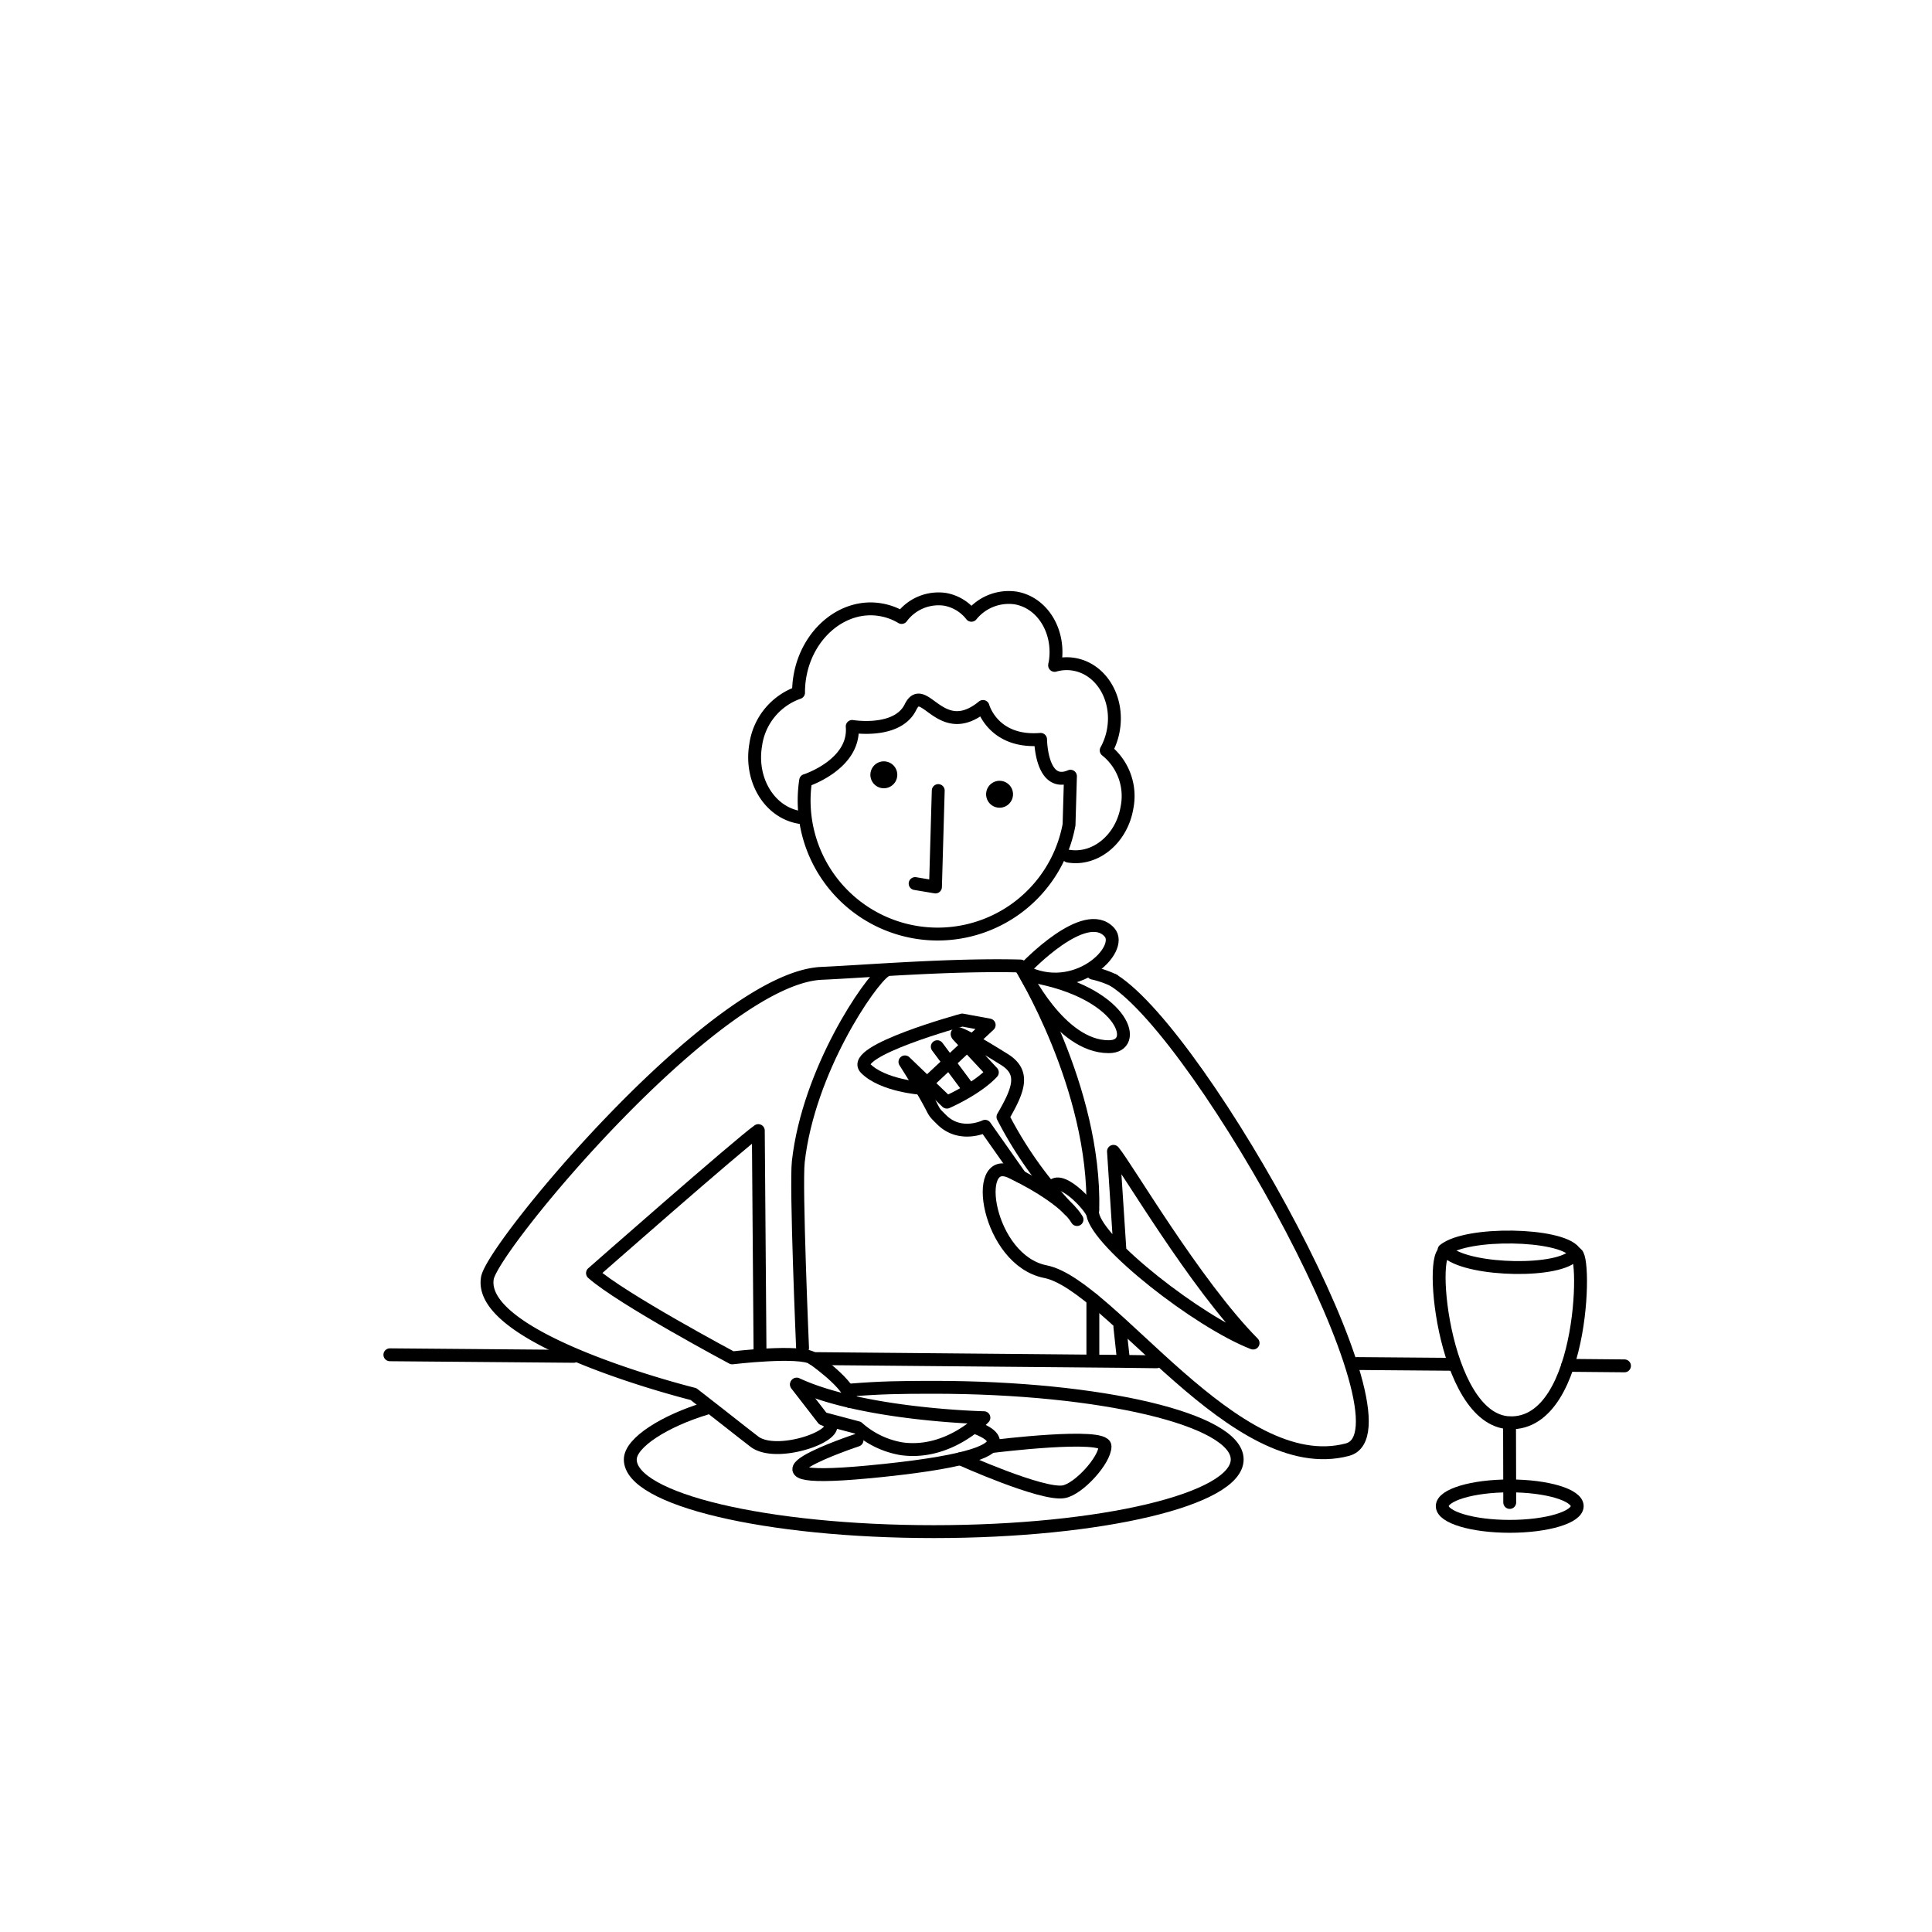 <svg id="_15_visitatiebezoek" data-name="15 visitatiebezoek" xmlns="http://www.w3.org/2000/svg" viewBox="0 0 300 300"><defs><style>.cls-1{fill:none;stroke:#000;stroke-linecap:round;stroke-linejoin:round;stroke-width:2px}</style></defs><title>illustraties Master Maker_4_mei</title><g id="lijf"><path class="cls-1" d="M158.46 150c-10.82-.28-24.08.84-30.88 1.14-16.44.73-51.06 42.36-51.9 47.33-1.62 9.67 32 18 32 18s3.86 3 7.67 6l1.77 1.37c3.76 2.91 15.74-1.71 10.69-3.5l-4.14-5.35m49.23-62.78a14.82 14.82 0 0 0-3.2-1.1"/><path id="arm_links" class="cls-1" d="M132 217.64c.85-1.86-4.78-6-5.8-6.71-2-1.34-12.5-.08-12.5-.08s-17.16-9.14-21.7-13.16c0 0 22.84-20.09 25.75-22.13l.27 34.9"/><path class="cls-1" d="M137.36 150.82c-2.29 1.54-11.8 15.35-13.4 29.56-.42 3.77.66 28.93.66 28.93m33.84-59.21s11.71 18.75 11.23 37.8M159 150.82c8 4.14 15.64-3.42 13.27-6.06-3.79-4.21-13 5.54-13 5.54"/><path class="cls-1" d="M161.67 151.86c13 2.82 15.25 10.7 10.48 10.67-7.63 0-13.19-11.71-13.19-11.71m14.93 55.21l.56 5.17m-4.75-9.44v9.39"/><g id="mannetje"><path class="cls-1" d="M172.9 152.21c13.92 8.78 47.74 69.85 36.33 72.89-17.43 4.64-36.72-25.62-46.9-27.64-9-1.78-11.53-18.44-5.3-15.46 4.2 2 8.82 4.95 10.21 7.37"/><path id="arm_links-2" data-name="arm_links" class="cls-1" d="M163.19 184.63c1.05-2.82 6.28 2.72 6.49 3.92.8 4.47 16.3 16.65 24.9 20-9-9.09-19.65-27.36-21.68-29.77l1 15.32"/></g></g><path id="mes" class="cls-1" d="M127.85 220.27l5.35 1.42a13.58 13.58 0 0 0 6.85 3.28c7.38 1 12.73-4.83 12.73-4.83s-18.75-.41-29.07-5.22"/><g id="glas"><ellipse class="cls-1" cx="234.43" cy="233.87" rx="10.48" ry="3.14"/><path class="cls-1" d="M234.43 233.3l-.03-12.36m10.07-26.57c-2.19-2.86-16.69-3.13-20.24-.27"/><path class="cls-1" d="M224.87 194.54c-3.29-2.65-1.06 26 9.54 26.39 12 .4 12-28.6 10.07-26.13-2.19 2.87-16.06 2.6-19.61-.26z"/></g><g id="hoofd"><path class="cls-1" d="M165.89 132.94c4.21.71 8.29-2.67 9.11-7.55a9.09 9.09 0 0 0-3.23-8.87 10.16 10.16 0 0 0 1.13-3.25c.82-4.88-1.93-9.41-6.14-10.12a6.8 6.8 0 0 0-3 .17c0-.12.05-.23.07-.35.82-4.88-1.93-9.41-6.14-10.12a7.47 7.47 0 0 0-6.85 2.69 6.68 6.68 0 0 0-4.11-2.48 7.14 7.14 0 0 0-6.73 2.82 9.33 9.33 0 0 0-3.25-1.2c-5.8-1-11.42 3.68-12.55 10.4a14.29 14.29 0 0 0-.2 2.47 10.07 10.07 0 0 0-6.66 8.15c-.91 5.41 2.14 10.43 6.81 11.22"/><path class="cls-1" d="M125.12 121.19s7.71-2.49 7.21-8.39c0 0 7 1.18 9.05-3s4.64 5.33 11.26-.1c0 0 1.54 5.71 8.94 5.11 0 0 .07 7.69 4.64 5.72l-.22 7.54a20.74 20.74 0 0 1-40.9-6.88"/><circle cx="137.24" cy="120.31" r="2.09" transform="rotate(-80.45 137.242 120.31)"/><circle cx="155.21" cy="123.33" r="2.09" transform="rotate(-80.45 155.212 123.33)"/><path class="cls-1" d="M145.69 122.76l-.43 14.97-3.16-.53"/></g><g id="vork"><path class="cls-1" d="M150.36 169l-4.82-6.47"/><path id="vork-2" data-name="vork" class="cls-1" d="M158.46 182.71l-5.5-7.82s-3.81 1.87-6.72-1c-2.15-2.12 0 0-5.72-9l6.51 6.25s4.63-2 7.06-4.62l-5.33-5.72s-1.73-1.86 7.16 3.69c3.24 2 2.36 4.59-.18 8.94a61.72 61.72 0 0 0 10.32 14.47"/><path class="cls-1" d="M143.07 169s-6-.41-8.66-3.1 15-7.51 15-7.51l4.19.77z"/></g><g id="bord"><path class="cls-1" d="M132.11 215.84c4.68-.37 7.66-.42 12.87-.42 26 0 47.13 5 47.13 11.2S171 237.83 145 237.83s-47.13-5-47.13-11.2c0-2.64 5.38-6 11.79-7.94"/><path class="cls-1" d="M154.31 224.58s17.28-2.14 17.28 0-4.07 6.64-6.42 7.06c-3.36.6-16.06-5.12-16.06-5.12"/><path class="cls-1" d="M133.08 223.63s-21.4 7.1 1.65 4.94c30.1-2.81 16.44-7 16.44-7"/></g><path class="cls-1" d="M174.14 211.39l5.45.07m31.08.27l15.01.12m17.75.16l8.82.08m-191.71-1.72l28.54.24m37.11.35l47.95.43" id="tafel"/></svg>